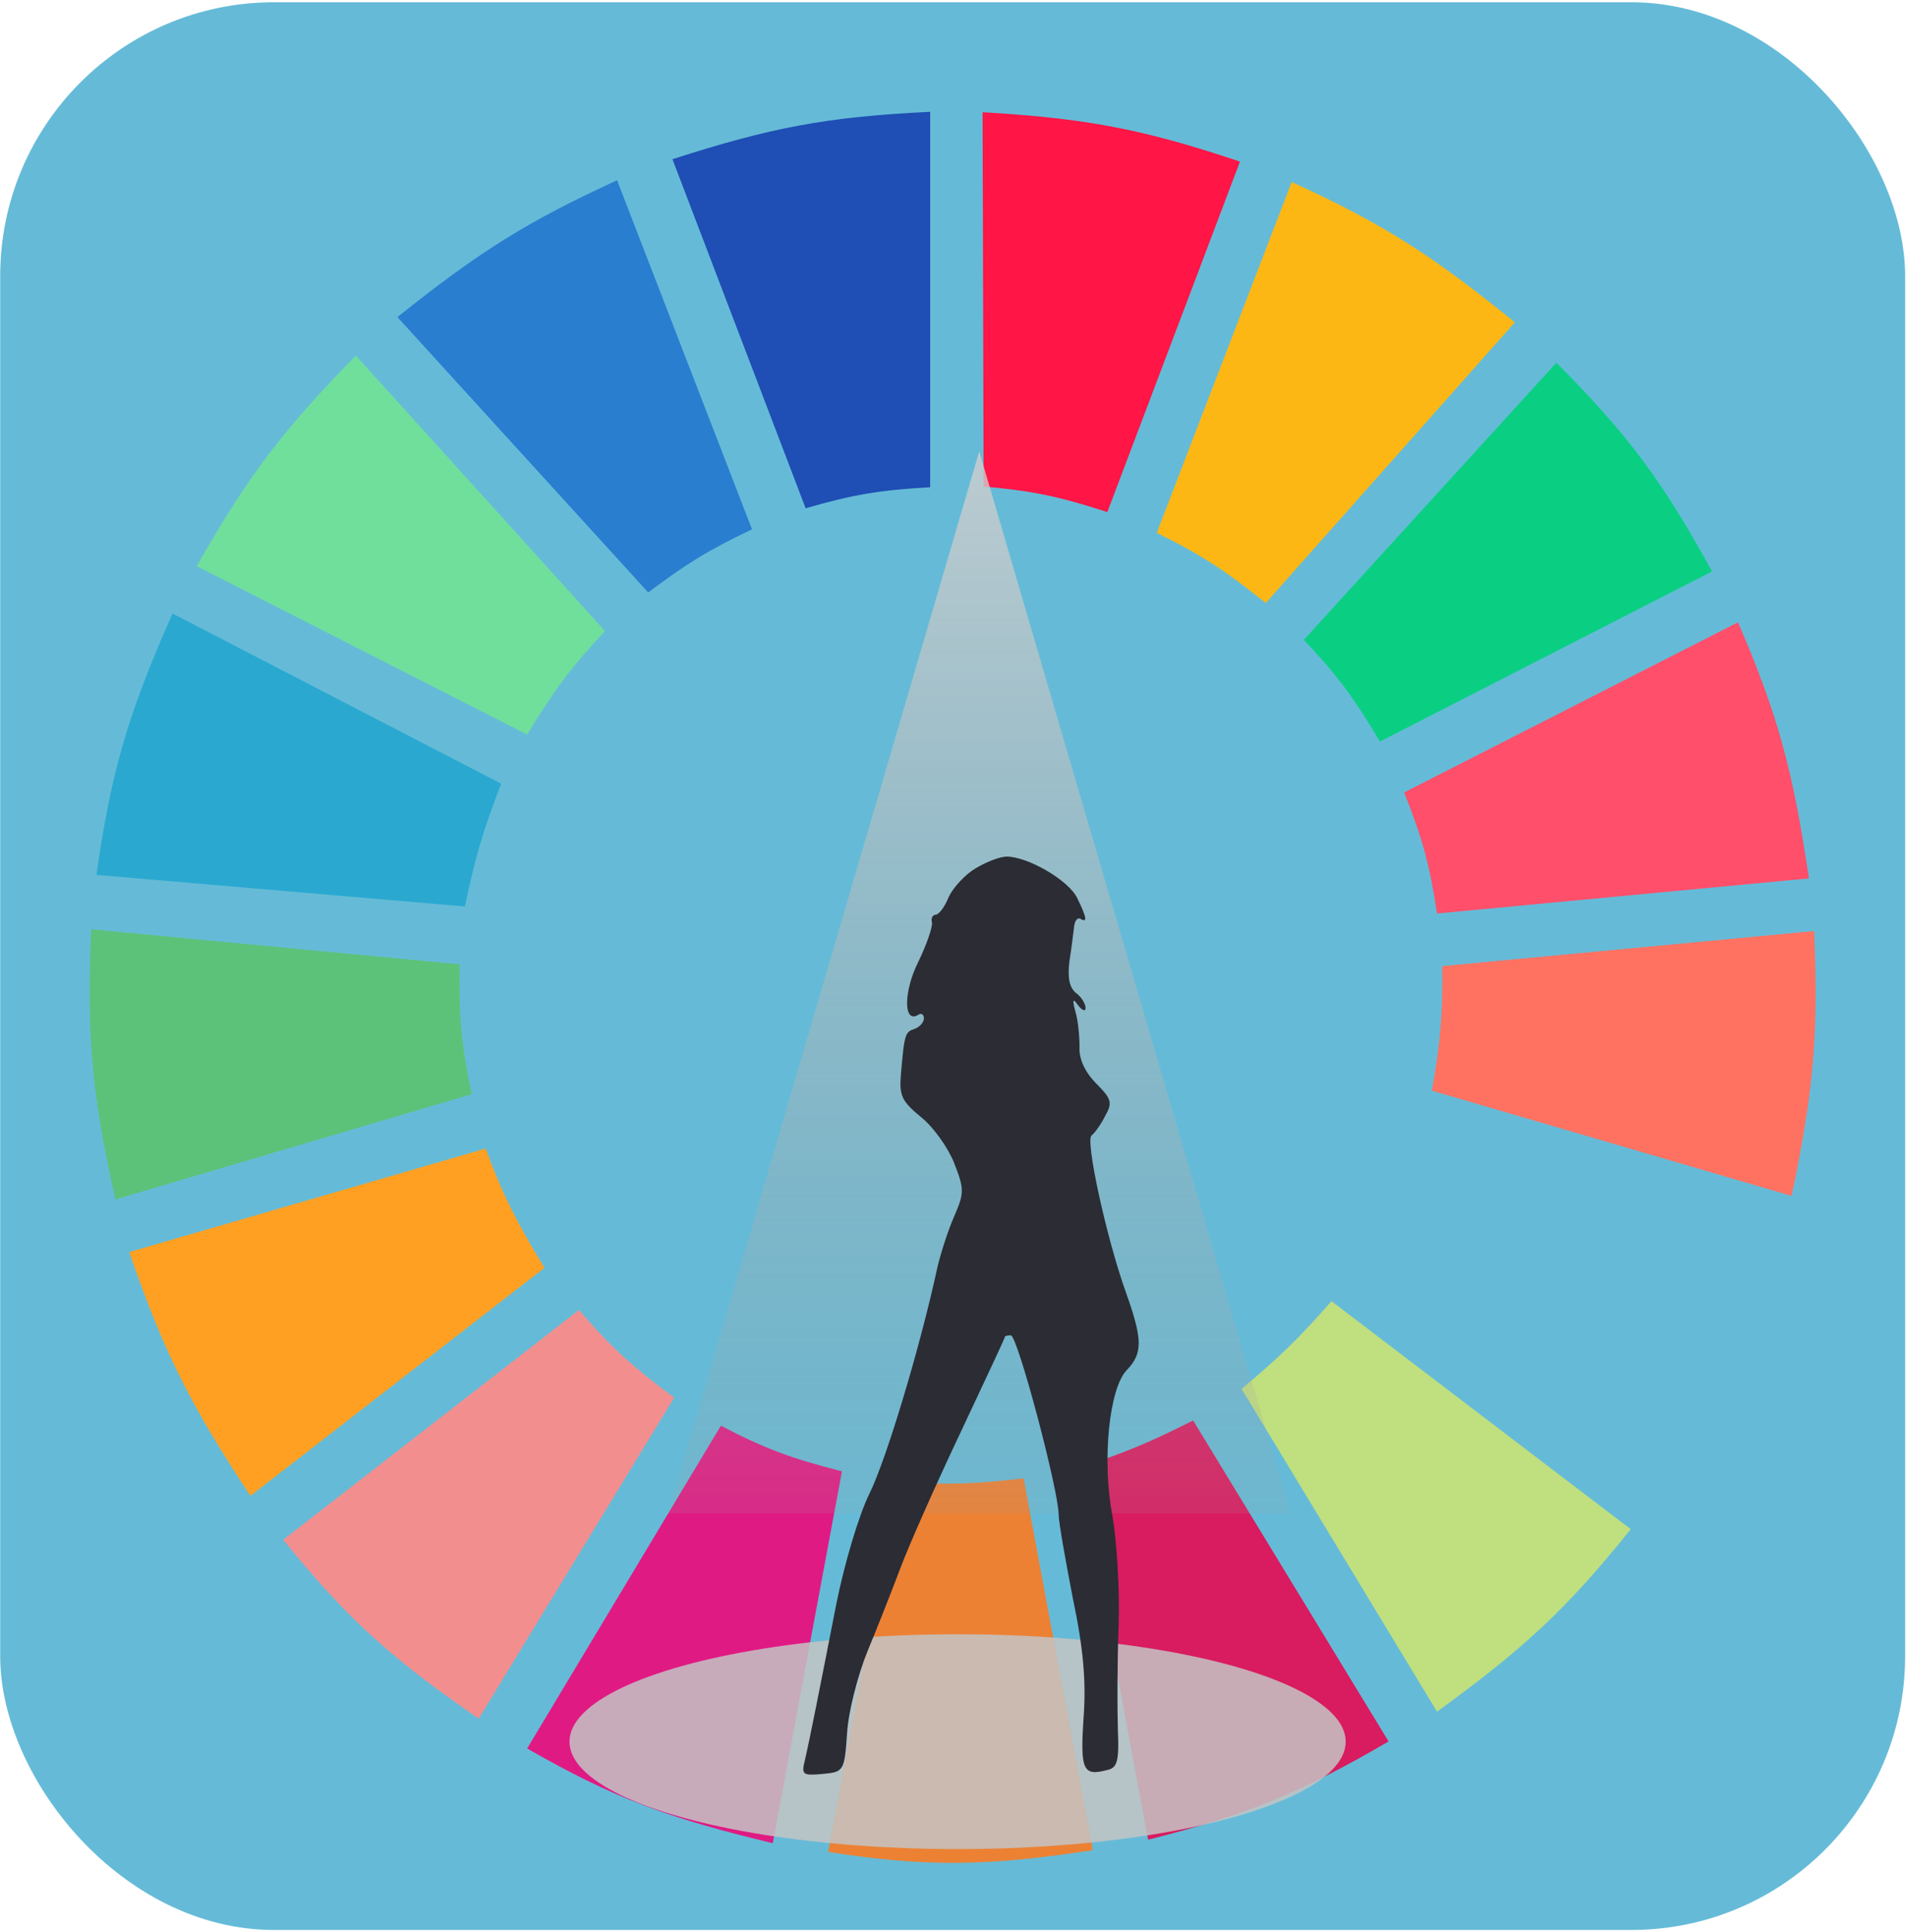 <svg width="686" height="695" viewBox="0 0 686 695" fill="none" xmlns="http://www.w3.org/2000/svg">
<rect x="0.066" y="0.816" width="685.626" height="693.507" rx="98.51" fill="#65BBD7"/>
<g clip-path="url(#clip0)">
<path d="M289.961 182.859L242.022 57.274C276.833 46.097 296.989 42.008 334.787 40.235V175.286C316.822 176.293 306.979 177.915 289.961 182.859Z" fill="#1F4EB4"/>
<path d="M354.018 175.023L353.65 40.366C390.101 42.573 410.362 46.075 446.279 58.147L398.545 184.233C381.416 178.649 371.653 176.588 354.018 175.023Z" fill="#FF1546"/>
<path d="M416.342 191.694L464.903 65.478C499.429 81.231 516.577 92.833 545.216 115.965L455.564 216.937C441.545 205.731 433.161 199.991 416.342 191.694Z" fill="#FDB714"/>
<path d="M469.264 230.19L560.16 130.479C586.825 157.221 598.73 173.862 616.193 205.578L496.657 266.792C487.426 251.297 481.552 243.186 469.264 230.19Z" fill="#0ACF83"/>
<path d="M505.374 285.093L625.532 223.879C640.422 258.27 645.505 278.607 651.058 316.016L517.203 328.638C514.578 311.177 511.986 301.652 505.374 285.093Z" fill="#FF4F6A"/>
<path d="M515.333 392.376C518.33 375.61 519.285 365.866 519.068 347.57L652.923 334.948C654.585 371.634 652.759 392.482 644.83 430.241L515.333 392.376Z" fill="#FF7262"/>
<path d="M491.052 451.697C499.829 437.281 503.962 428.612 509.729 411.939L639.226 449.173C627.64 484.196 618.647 502.714 598.135 533.737L491.052 451.697Z" fill="#65BBD7"/>
<path d="M586.93 550.145L479.224 468.105C467.39 481.6 460.279 488.477 446.85 499.659L517.201 615.777C548.356 593.199 563.803 578.962 586.93 550.145Z" fill="#C0DF7E"/>
<path d="M499.77 626.506L429.418 511.019C414.155 518.732 405.216 522.546 388.328 528.058L413.231 661.846C448.909 652.852 467.869 645.077 499.77 626.506Z" fill="#D91B5F"/>
<path d="M322.957 533.106C340.703 534.268 350.654 533.921 368.405 531.844L393.308 665.632C355.245 671.367 334.33 671.838 298.054 666.263L322.957 533.106Z" fill="#EC8134"/>
<path d="M189.725 629.03L259.454 512.912C275.262 521.18 284.852 524.699 303.034 529.32L278.131 663.108C240.487 654.066 220.902 646.917 189.725 629.03Z" fill="#E01A83"/>
<path d="M101.939 553.932L208.401 471.261C220.272 485.229 227.993 491.893 242.643 502.815L172.291 618.302C141.497 597.017 125.726 583.351 101.939 553.932Z" fill="#F28E8E"/>
<path d="M90.112 538.155C68.936 506.003 59.053 486.97 46.531 450.436L174.783 413.202C181.188 430.452 186.046 439.788 195.95 456.115L90.112 538.155Z" fill="#FFA023"/>
<path d="M41.55 431.503C33.312 394.98 31.079 373.795 32.834 334.317L165.443 346.939C165.105 366.49 166.148 376.653 169.801 393.639L41.55 431.503Z" fill="#5CC279"/>
<path d="M34.702 314.754L167.312 326.113C170.991 308.717 173.749 299.034 180.386 281.938L62.096 220.724C46.374 256.184 40.141 276.714 34.702 314.754Z" fill="#2AA8D0"/>
<path d="M70.812 203.684C89.349 171.05 101.976 154.544 128.09 127.955L217.741 227.034C205.61 240 199.491 248.173 189.725 264.268L70.812 203.684Z" fill="#70DF9C"/>
<path d="M233.306 213.151C246.757 203.013 254.849 197.938 270.661 190.432L222.1 64.848C190.5 79.362 173.15 89.988 143.032 114.072L233.306 213.151Z" fill="#2A7ED0"/>
<path d="M352.445 162.372L464.46 544.466H240.43L352.445 162.372Z" fill="url(#paint0_linear)"/>
<ellipse cx="344.657" cy="626.581" rx="139.691" ry="38.649" fill="#C4C4C4" fill-opacity="0.85"/>
<path d="M351.201 312.354C347.565 314.449 343.201 319.103 341.504 322.594C340.05 326.318 337.868 329.111 336.656 329.111C335.686 329.111 334.959 330.507 335.444 331.904C335.686 333.533 333.505 339.816 330.596 345.867C325.262 356.34 325.02 368.21 330.353 365.184C331.565 364.253 332.535 364.951 332.535 366.348C332.535 367.744 331.08 369.373 329.383 370.071C325.747 371.235 325.505 371.933 324.293 386.13C323.565 394.275 324.535 396.137 331.565 401.955C335.929 405.446 341.262 412.894 343.444 418.479C347.08 427.789 347.08 429.185 343.444 437.563C341.262 442.451 338.595 450.829 337.383 455.949C331.323 484.109 318.96 525.303 312.899 537.405C309.02 545.318 303.93 562.54 301.021 576.969C294.96 607.922 291.324 626.308 289.627 633.522C288.415 638.41 288.9 638.875 296.172 638.177C303.687 637.479 303.93 637.246 304.899 623.282C305.384 615.602 308.778 602.569 312.172 594.191C315.566 586.045 320.899 572.547 324.05 564.169C327.202 555.79 336.898 533.914 345.625 515.528C354.352 496.91 361.625 481.549 361.625 481.084C361.625 480.618 362.595 480.386 363.807 480.386C366.231 480.386 381.018 536.241 381.018 544.852C381.018 547.412 383.442 561.143 386.109 574.874C389.988 593.26 390.957 605.129 389.988 618.162C388.776 636.781 389.745 639.108 398.472 636.781C402.109 636.083 402.836 633.522 402.351 622.584C402.109 615.369 402.109 598.613 402.593 585.115C403.078 571.616 401.866 553.929 400.412 545.55C396.533 525.535 399.2 499.47 405.502 492.953C411.32 486.902 411.32 482.015 405.26 465.025C398.23 445.476 390.473 409.868 392.897 408.472C393.866 407.774 396.291 404.516 397.745 401.49C400.412 396.835 400.169 395.439 394.594 389.853C390.473 385.664 388.291 381.01 388.533 376.588C388.533 372.864 388.048 367.279 387.079 364.02C385.867 359.599 386.109 358.9 388.048 361.693C389.503 363.555 390.715 364.02 390.715 362.624C390.715 361.228 389.26 358.668 387.321 357.271C384.897 355.409 384.17 351.686 384.897 345.867C385.624 341.213 386.351 335.395 386.594 333.3C386.836 331.205 387.806 330.042 388.776 330.507C391.442 332.136 391.2 330.274 387.806 323.293C384.897 316.776 369.867 308.165 362.352 308.165C359.928 308.165 355.08 310.027 351.201 312.354Z" fill="#2B2C34"/>
</g>
<defs>
<linearGradient id="paint0_linear" x1="-320.77" y1="111.024" x2="-320.77" y2="620.482" gradientUnits="userSpaceOnUse">
<stop stop-color="#D7D6D6" stop-opacity="0.9"/>
<stop offset="1" stop-color="#979595" stop-opacity="0"/>
</linearGradient>
<clipPath id="clip0">
<rect width="622.58" height="646.222" fill="white" transform="translate(31.59 24.459)"/>
</clipPath>
</defs>
</svg>
